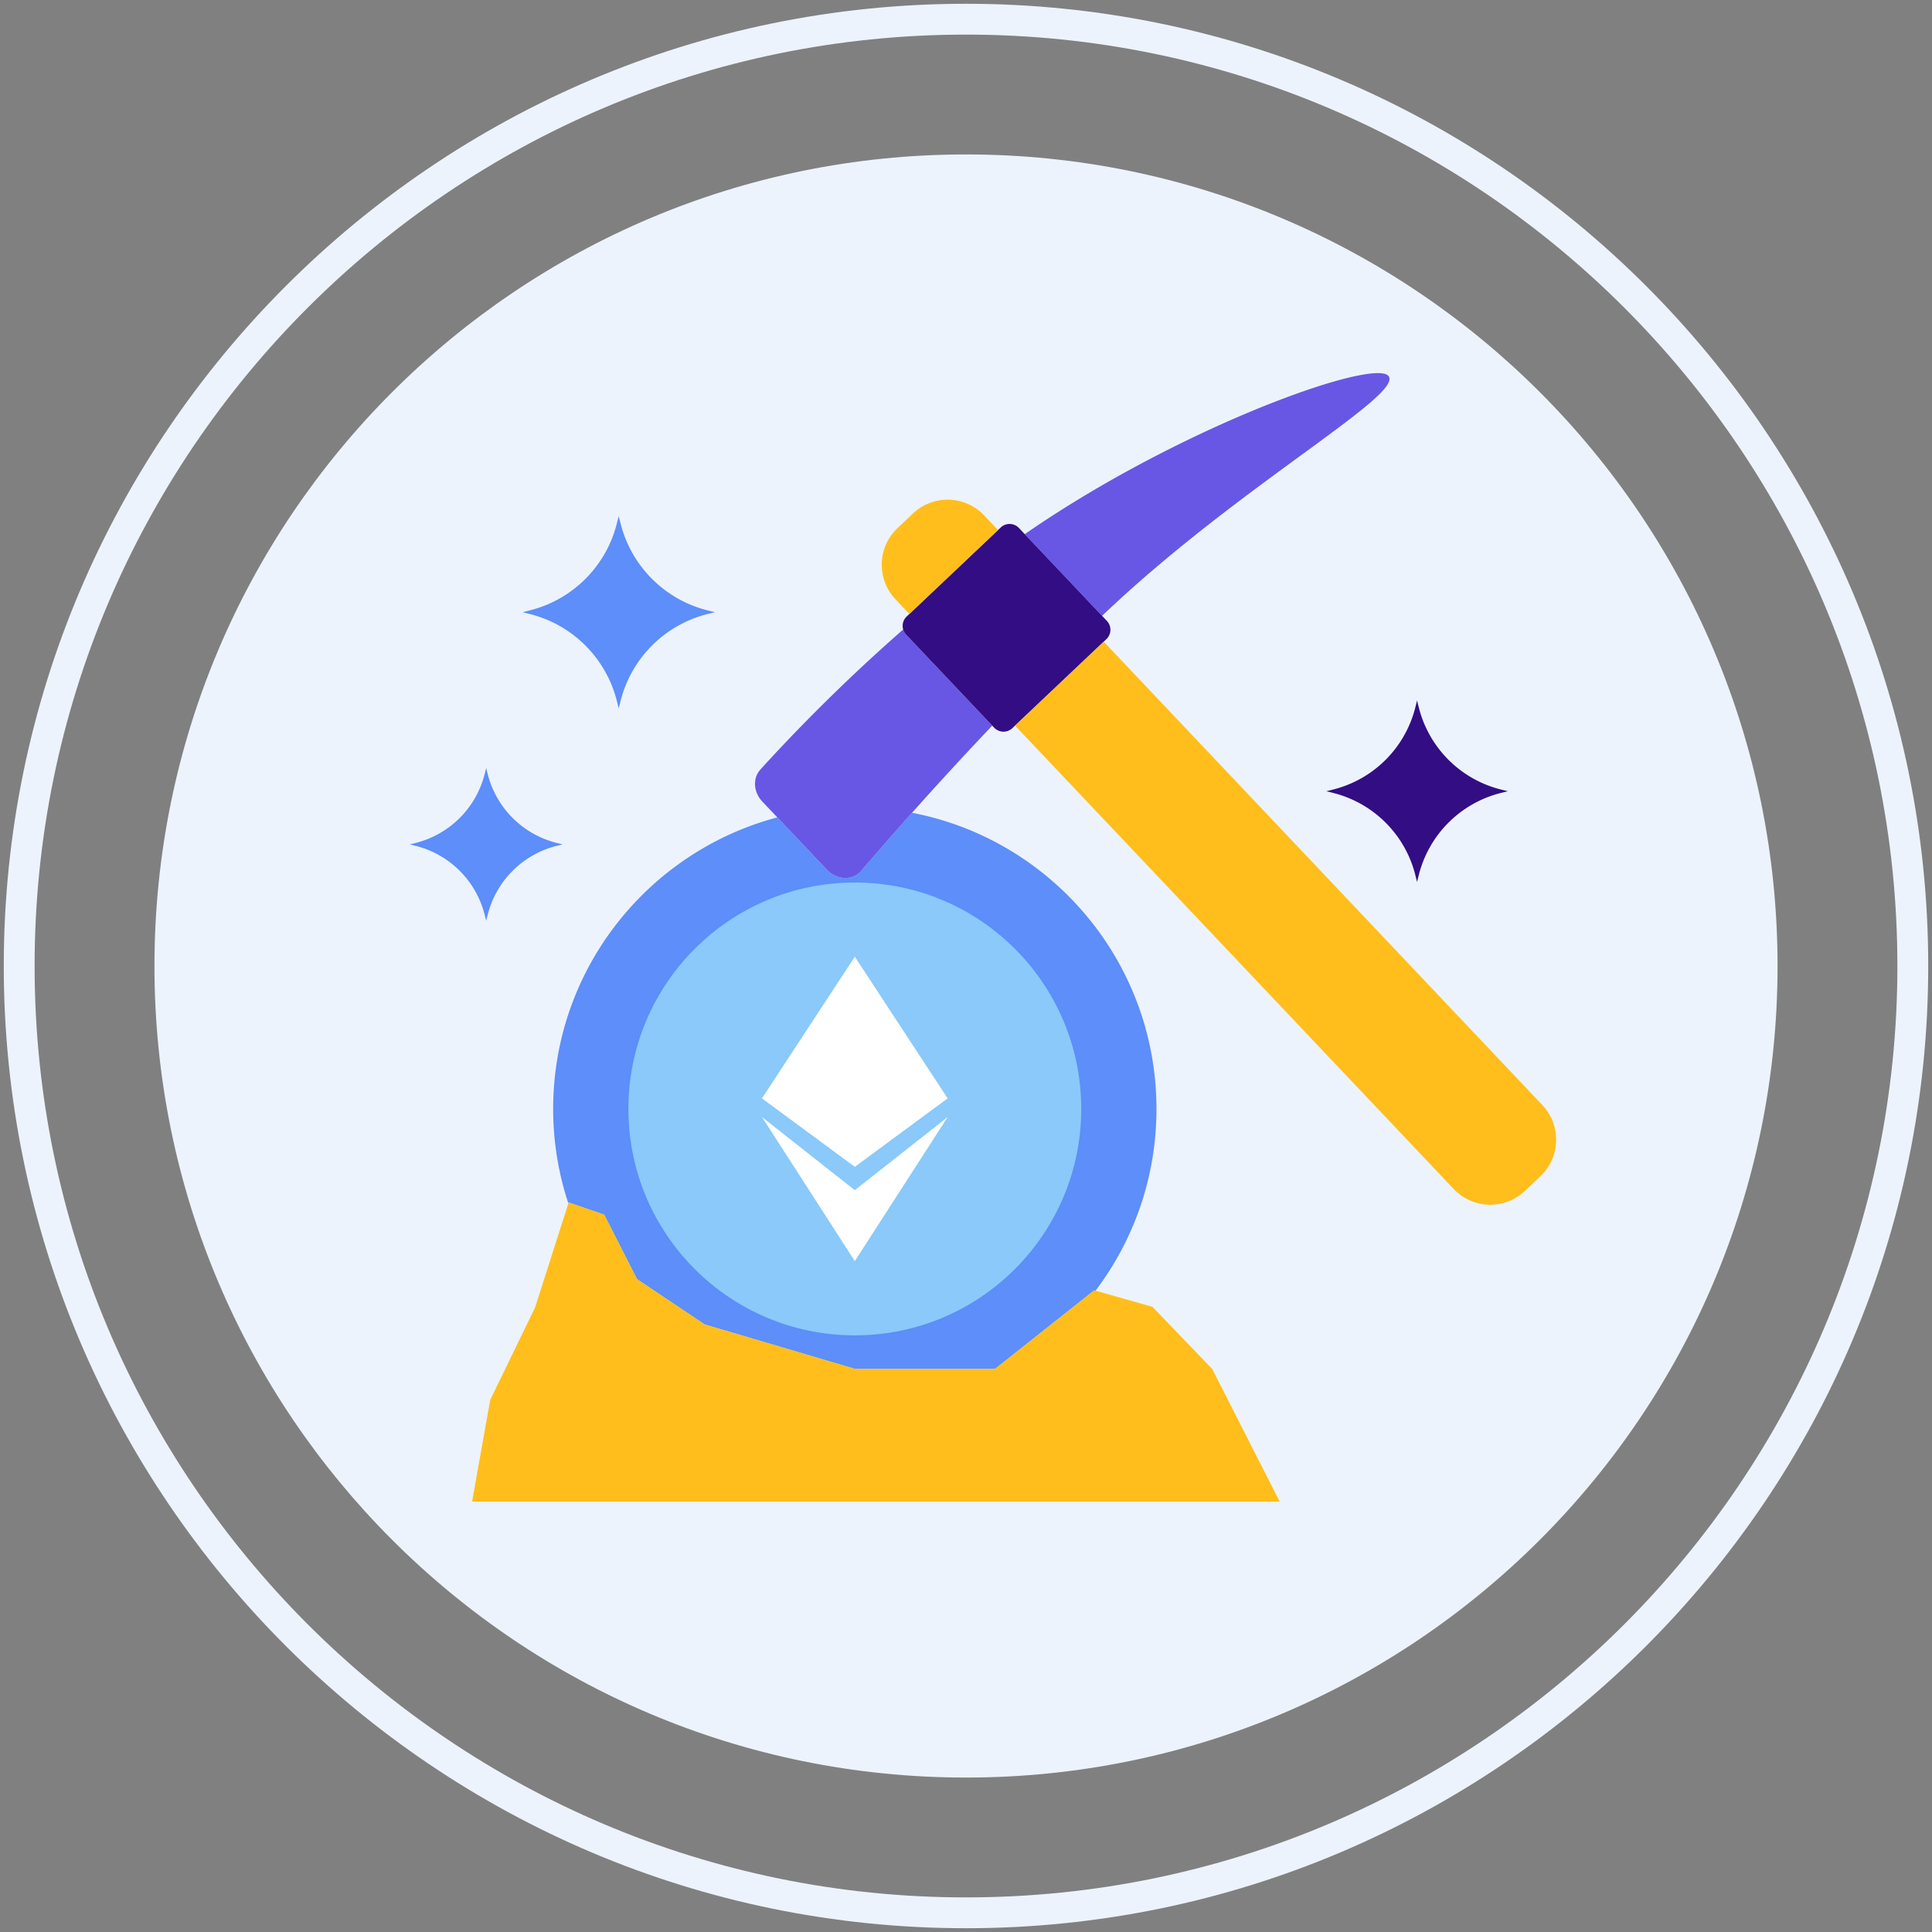 <?xml version="1.0" standalone="no"?><!DOCTYPE svg PUBLIC "-//W3C//DTD SVG 1.1//EN" "http://www.w3.org/Graphics/SVG/1.1/DTD/svg11.dtd"><svg t="1756213911532" class="icon" viewBox="0 0 1024 1024" version="1.1" xmlns="http://www.w3.org/2000/svg" p-id="6630" xmlns:xlink="http://www.w3.org/1999/xlink" width="200" height="200"><rect x="0" y="0" width="1024" height="1024" fill="#808080" stroke="none"/><path d="M512.008 81.858c-237.562 0-430.14 192.586-430.14 430.148 0 237.552 192.578 430.136 430.14 430.136 237.546 0 430.132-192.582 430.132-430.136 0-237.562-192.586-430.148-430.132-430.148z" fill="#EDF3FC" p-id="6631"></path><path d="M512.008 2C230.788 2 2 230.786 2 512.004 2 793.218 230.788 1022 512.008 1022 793.222 1022 1022 793.218 1022 512.004 1022 230.786 793.222 2 512.008 2z m0 1003.662C239.8 1005.662 18.346 784.208 18.346 512.004 18.346 239.796 239.8 18.338 512.008 18.338c272.204 0 493.648 221.458 493.648 493.666 0 272.204-221.446 493.658-493.648 493.658z" fill="#EDF3FC" p-id="6632"></path><path d="M483.402 430.786a1896.6 1896.6 0 0 0-26.928 30.82c-4.484 5.254-12.93 4.958-18.222-0.63l-26.266-27.748c-68.388 18.136-118.798 80.436-118.798 154.53a159.6 159.6 0 0 0 8.05 50.088l0.162-0.504 18.818 6.472 17.44 34.186 35.826 24 79.792 23.586h74.07l52.648-41.694 0.67 0.19c20.258-26.79 32.286-60.148 32.286-96.324-0.002-77.924-55.76-142.796-129.548-156.972z" fill="#5D8EF9" p-id="6633"></path><path d="M453.07 467.75c-66.282 0-120.016 53.728-120.016 120.008 0 66.278 53.734 120.01 120.016 120.01 66.278 0 120.008-53.732 120.008-120.01 0.002-66.282-53.73-120.008-120.008-120.008z" fill="#8AC9F9" p-id="6634"></path><path d="M453.07 507.076l-49.218 75.086 49.218 36.282 49.214-36.276z" fill="#FFFFFF" p-id="6635"></path><path d="M453.07 630.81l-49.218-38.766 49.218 76.384 49.214-76.384z" fill="#FFFFFF" p-id="6636"></path><path d="M375.028 323.51a63.44 63.44 0 0 1-46.122-46.122l-0.976-3.872-0.972 3.872a63.448 63.448 0 0 1-46.132 46.122l-3.866 0.972 3.866 0.972a63.44 63.44 0 0 1 46.132 46.128l0.972 3.872 0.976-3.872a63.436 63.436 0 0 1 46.122-46.128l3.878-0.972-3.878-0.972zM295.082 446.774a50.376 50.376 0 0 1-36.622-36.622l-0.776-3.074-0.772 3.074a50.38 50.38 0 0 1-36.63 36.622l-3.07 0.772 3.07 0.772a50.372 50.372 0 0 1 36.63 36.626l0.772 3.074 0.776-3.074a50.362 50.362 0 0 1 36.622-36.626l3.08-0.772-3.08-0.772z" fill="#5D8EF9" p-id="6637"></path><path d="M795.498 418.454a59.906 59.906 0 0 1-43.516-43.518l-0.918-3.66-0.91 3.66a59.9 59.9 0 0 1-43.528 43.518l-3.648 0.912 3.648 0.914a59.886 59.886 0 0 1 43.528 43.518l0.91 3.656 0.918-3.656a59.89 59.89 0 0 1 43.516-43.518l3.664-0.914-3.664-0.912z" fill="#330D84" p-id="6638"></path><path d="M480.304 336.438a6.774 6.774 0 0 1-1.576-2.81c-35.872 31.346-63.352 60.582-75.742 74.288-4.128 4.562-3.656 11.94 1.056 16.918l34.21 36.14c5.29 5.588 13.738 5.884 18.222 0.63 12.46-14.596 37.932-43.86 69.43-76.996l-45.6-48.17zM735.804 199.152c-8.132-8.592-99.688 23.304-179.24 74.956a560.144 560.144 0 0 0-13.42 8.996l40.976 43.288c1.998-1.884 4-3.764 6.01-5.632 70.344-65.416 154.71-112.062 145.674-121.608z" fill="#6857E5" p-id="6639"></path><path d="M586.664 329.078l-46.59-49.218a6.866 6.866 0 0 0-9.702-0.266l-49.802 47.144a6.862 6.862 0 0 0-0.266 9.7l46.592 49.218a6.864 6.864 0 0 0 9.698 0.266l49.802-47.146a6.86 6.86 0 0 0 0.268-9.698z" fill="#330D84" p-id="6640"></path><path d="M521.638 273.182c-10.134-10.704-27.026-11.166-37.73-1.034l-8.228 7.79c-10.702 10.134-11.166 27.022-1.034 37.726l7.328 7.742 46.992-44.484-7.328-7.74zM817.478 585.702L584.99 340.106l-46.992 44.484 232.486 245.594c10.132 10.704 27.026 11.166 37.726 1.034l8.232-7.792c10.702-10.126 11.166-27.02 1.036-37.724zM642.502 725.588l-31.668-32.92-30.84-8.774-52.648 41.694h-74.07l-79.792-23.586-35.826-24-17.442-34.186-18.818-6.474-17.802 55.66-23.784 49-9.598 53.868h428.038z" fill="#FFBE1B" p-id="6641"></path></svg>